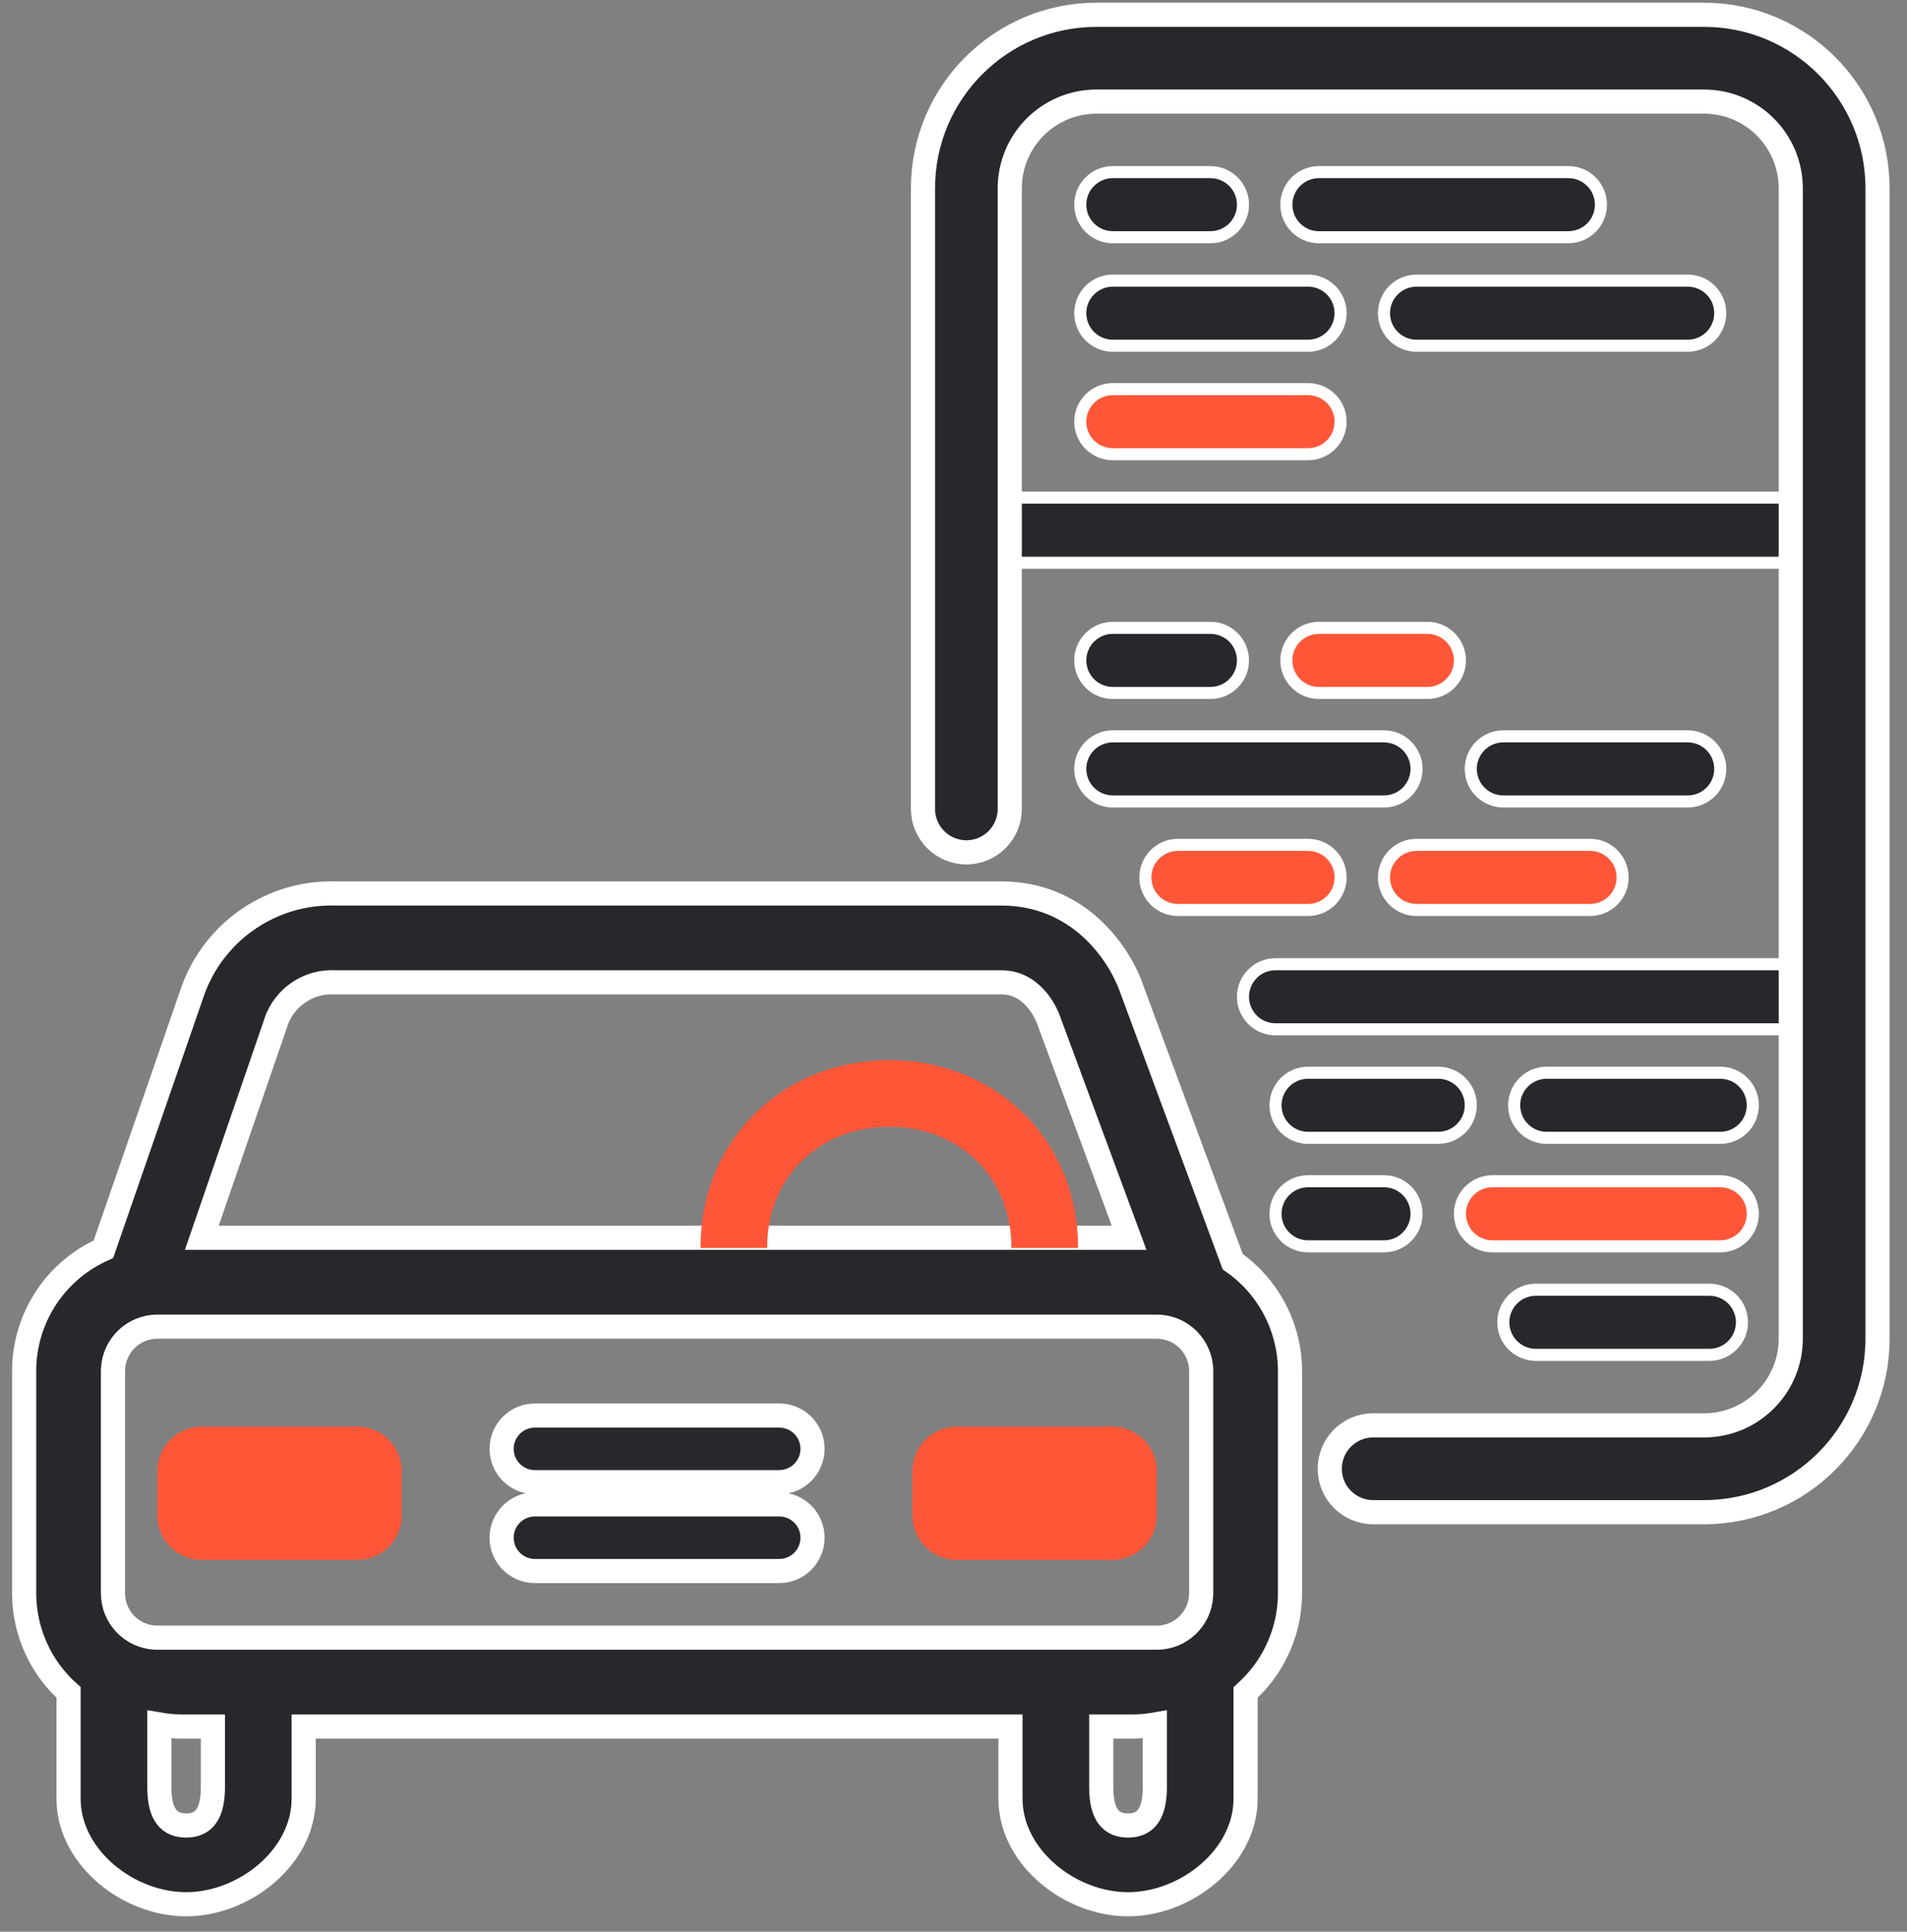 <?xml version="1.0" encoding="UTF-8"?>
<svg viewBox="0 0 158 160" version="1.1" xmlns="http://www.w3.org/2000/svg" xmlns:xlink="http://www.w3.org/1999/xlink">
    <rect x="0" y="0" width="158" height="160" fill="#808080" stroke="none"/>
    <g id="Symbols" stroke="none" stroke-width="1" fill="none" fill-rule="evenodd">
        <g id="illu-defi/immatriculation-copy" transform="translate(-21, -43)" fill-rule="nonzero">
            <g id="immatriculation" transform="translate(22.207, 44.225)">
                <path d="M140.422,105.601 C141.911,105.601 143.118,106.808 143.118,108.297 C143.118,109.786 141.911,110.993 140.422,110.993 L126.043,110.993 C124.553,110.993 123.346,109.786 123.346,108.297 C123.346,106.808 124.553,105.601 126.043,105.601 L140.422,105.601 Z M113.46,96.613 C114.949,96.613 116.157,97.82 116.157,99.309 C116.157,100.799 114.949,102.006 113.46,102.006 L107.169,102.006 C105.68,102.006 104.473,100.799 104.473,99.309 C104.473,97.82 105.68,96.613 107.169,96.613 L113.46,96.613 Z M117.954,87.626 C119.443,87.626 120.65,88.833 120.65,90.322 C120.65,91.811 119.443,93.018 117.954,93.018 L107.169,93.018 C105.68,93.018 104.473,91.811 104.473,90.322 C104.473,88.833 105.68,87.626 107.169,87.626 L117.954,87.626 Z M141.321,87.626 C142.81,87.626 144.017,88.833 144.017,90.322 C144.017,91.811 142.81,93.018 141.321,93.018 L126.941,93.018 C125.452,93.018 124.245,91.811 124.245,90.322 C124.245,88.833 125.452,87.626 126.941,87.626 L141.321,87.626 Z M149.409,78.639 L149.409,84.031 L104.473,84.031 C103.041,84.031 101.87,82.915 101.782,81.505 L101.777,81.335 C101.777,79.846 102.984,78.639 104.473,78.639 L149.409,78.639 Z M113.46,59.765 C114.949,59.765 116.157,60.973 116.157,62.462 C116.157,63.951 114.949,65.158 113.46,65.158 L90.992,65.158 C89.503,65.158 88.296,63.951 88.296,62.462 C88.296,60.973 89.503,59.765 90.992,59.765 L113.46,59.765 Z M138.625,59.765 C140.114,59.765 141.321,60.973 141.321,62.462 C141.321,63.951 140.114,65.158 138.625,65.158 L123.346,65.158 C121.857,65.158 120.65,63.951 120.65,62.462 C120.65,60.973 121.857,59.765 123.346,59.765 L138.625,59.765 Z M99.081,50.778 C100.57,50.778 101.777,51.985 101.777,53.474 C101.777,54.963 100.57,56.171 99.081,56.171 L90.992,56.171 C89.503,56.171 88.296,54.963 88.296,53.474 C88.296,51.985 89.503,50.778 90.992,50.778 L99.081,50.778 Z M149.409,39.993 L149.409,45.386 L79.309,45.386 L79.309,39.993 L149.409,39.993 Z M107.169,22.019 C108.658,22.019 109.865,23.226 109.865,24.715 C109.865,26.204 108.658,27.411 107.169,27.411 L90.992,27.411 C89.503,27.411 88.296,26.204 88.296,24.715 C88.296,23.226 89.503,22.019 90.992,22.019 L107.169,22.019 Z M138.625,22.019 C140.114,22.019 141.321,23.226 141.321,24.715 C141.321,26.204 140.114,27.411 138.625,27.411 L116.157,27.411 C114.667,27.411 113.46,26.204 113.46,24.715 C113.46,23.226 114.667,22.019 116.157,22.019 L138.625,22.019 Z M99.081,13.032 C100.57,13.032 101.777,14.239 101.777,15.728 C101.777,17.217 100.57,18.424 99.081,18.424 L90.992,18.424 C89.503,18.424 88.296,17.217 88.296,15.728 C88.296,14.239 89.503,13.032 90.992,13.032 L99.081,13.032 Z M128.739,13.032 C130.228,13.032 131.435,14.239 131.435,15.728 C131.435,17.217 130.228,18.424 128.739,18.424 L108.068,18.424 C106.579,18.424 105.372,17.217 105.372,15.728 C105.372,14.239 106.579,13.032 108.068,13.032 L128.739,13.032 Z" id="Combined-Shape" stroke="#FFFFFF" fill="#27282B"></path>
                <path d="M26.24,72.775 L26.553,72.779 L81.753,72.779 C88.074,72.779 91.435,77.574 92.523,80.578 L92.582,80.747 L100.926,103.277 C103.804,105.274 105.558,108.513 105.668,112.001 L105.673,112.339 L105.673,130.739 C105.67,133.764 104.425,136.65 102.24,138.727 L101.993,138.955 L101.993,147.759 C101.993,152.586 97.08,156.499 92.253,156.499 C87.511,156.499 82.686,152.722 82.518,148.013 L82.513,147.759 L82.513,141.779 L23.953,141.779 L23.953,147.759 C23.953,152.586 19.04,156.499 14.213,156.499 C9.471,156.499 4.646,152.722 4.478,148.013 L4.473,147.759 L4.473,138.955 C2.219,136.938 0.894,134.089 0.799,131.075 L0.793,130.739 L0.793,112.339 C0.793,108.074 3.251,104.2 7.086,102.374 L7.362,102.247 L14.796,80.774 C16.522,76.059 20.951,72.906 25.928,72.779 L26.24,72.775 Z M11.993,141.614 L11.993,146.759 C11.993,148.538 12.435,149.979 14.213,149.979 C15.93,149.979 16.401,148.635 16.432,146.942 L16.433,146.759 L16.433,141.779 L13.833,141.779 C13.216,141.776 12.601,141.72 11.993,141.614 Z M94.473,141.614 C94.018,141.694 93.557,141.745 93.096,141.767 L92.633,141.779 L90.033,141.779 L90.033,146.759 C90.033,148.538 90.475,149.979 92.253,149.979 C93.97,149.979 94.441,148.635 94.472,146.942 L94.473,146.759 L94.473,141.614 Z M94.633,108.659 L11.833,108.659 C9.867,108.659 8.26,110.202 8.158,112.144 L8.153,112.339 L8.153,130.739 C8.153,132.706 9.696,134.313 11.638,134.414 L11.833,134.419 L94.633,134.419 C96.6,134.419 98.207,132.876 98.308,130.935 L98.313,130.739 L98.313,112.339 C98.313,110.307 96.666,108.659 94.633,108.659 Z M63.353,123.379 C64.878,123.379 66.113,124.615 66.113,126.139 C66.113,127.664 64.878,128.899 63.353,128.899 L43.113,128.899 C41.589,128.899 40.353,127.664 40.353,126.139 C40.353,124.615 41.589,123.379 43.113,123.379 L63.353,123.379 Z M139.973,0 C147.914,0 154.352,6.438 154.352,14.38 L154.352,109.645 C154.352,117.587 147.914,124.025 139.973,124.025 L112.562,124.025 C110.576,124.025 108.967,122.415 108.967,120.43 C108.967,118.444 110.576,116.835 112.562,116.835 L139.973,116.835 C143.944,116.835 147.163,113.616 147.163,109.645 L147.163,14.38 C147.163,10.409 143.944,7.19 139.973,7.19 L89.644,7.19 C85.673,7.19 82.454,10.409 82.454,14.38 L82.454,65.778 C82.454,67.763 80.845,69.373 78.859,69.373 C76.874,69.373 75.264,67.763 75.264,65.778 L75.264,14.38 C75.264,6.438 81.702,0 89.644,0 L139.973,0 Z M63.353,116.019 C64.878,116.019 66.113,117.255 66.113,118.779 C66.113,120.304 64.878,121.539 63.353,121.539 L43.113,121.539 C41.589,121.539 40.353,120.304 40.353,118.779 C40.353,117.255 41.589,116.019 43.113,116.019 L63.353,116.019 Z M21.83,82.997 L21.742,83.203 L15.513,101.299 L92.343,101.299 L85.627,83.148 C85.529,82.907 84.526,80.315 82.01,80.148 L81.753,80.139 L26.553,80.139 C24.533,80.028 22.662,81.17 21.83,82.997 Z" id="Combined-Shape" stroke="#FFFFFF" stroke-width="2" fill="#27282B"></path>
                <path d="M141.321,96.613 C142.81,96.613 144.017,97.82 144.017,99.309 C144.017,100.799 142.81,102.006 141.321,102.006 L122.448,102.006 C120.959,102.006 119.751,100.799 119.751,99.309 C119.751,97.82 120.959,96.613 122.448,96.613 L141.321,96.613 Z M107.169,68.753 C108.658,68.753 109.865,69.96 109.865,71.449 C109.865,72.938 108.658,74.145 107.169,74.145 L96.385,74.145 C94.895,74.145 93.688,72.938 93.688,71.449 C93.688,69.96 94.895,68.753 96.385,68.753 L107.169,68.753 Z M130.536,68.753 C132.025,68.753 133.232,69.96 133.232,71.449 C133.232,72.938 132.025,74.145 130.536,74.145 L116.157,74.145 C114.667,74.145 113.46,72.938 113.46,71.449 C113.46,69.96 114.667,68.753 116.157,68.753 L130.536,68.753 Z M117.055,50.778 C118.544,50.778 119.751,51.985 119.751,53.474 C119.751,54.963 118.544,56.171 117.055,56.171 L108.068,56.171 C106.579,56.171 105.372,54.963 105.372,53.474 C105.372,51.985 106.579,50.778 108.068,50.778 L117.055,50.778 Z M107.169,31.006 C108.658,31.006 109.865,32.213 109.865,33.702 C109.865,35.191 108.658,36.398 107.169,36.398 L90.992,36.398 C89.503,36.398 88.296,35.191 88.296,33.702 C88.296,32.213 89.503,31.006 90.992,31.006 L107.169,31.006 Z" id="Combined-Shape" stroke="#FFFFFF" fill="#FF5638"></path>
                <path d="M28.393,116.939 C30.426,116.939 32.073,118.587 32.073,120.619 L32.073,124.299 C32.073,126.332 30.426,127.979 28.393,127.979 L15.513,127.979 C13.481,127.979 11.833,126.332 11.833,124.299 L11.833,120.619 C11.833,118.587 13.481,116.939 15.513,116.939 L28.393,116.939 Z M90.953,116.939 C92.986,116.939 94.633,118.587 94.633,120.619 L94.633,124.299 C94.633,126.332 92.986,127.979 90.953,127.979 L78.073,127.979 C76.041,127.979 74.393,126.332 74.393,124.299 L74.393,120.619 C74.393,118.587 76.041,116.939 78.073,116.939 L90.953,116.939 Z M72.473,86.579 C81.094,86.579 88.113,93.004 88.113,102.139 L82.593,102.139 C82.593,96.049 78.058,92.099 72.473,92.099 C66.889,92.099 62.353,96.049 62.353,102.139 L56.833,102.139 C56.833,93.004 63.853,86.579 72.473,86.579 Z" id="Combined-Shape" fill="#FF5638"></path>
            </g>
        </g>
    </g>
</svg>

